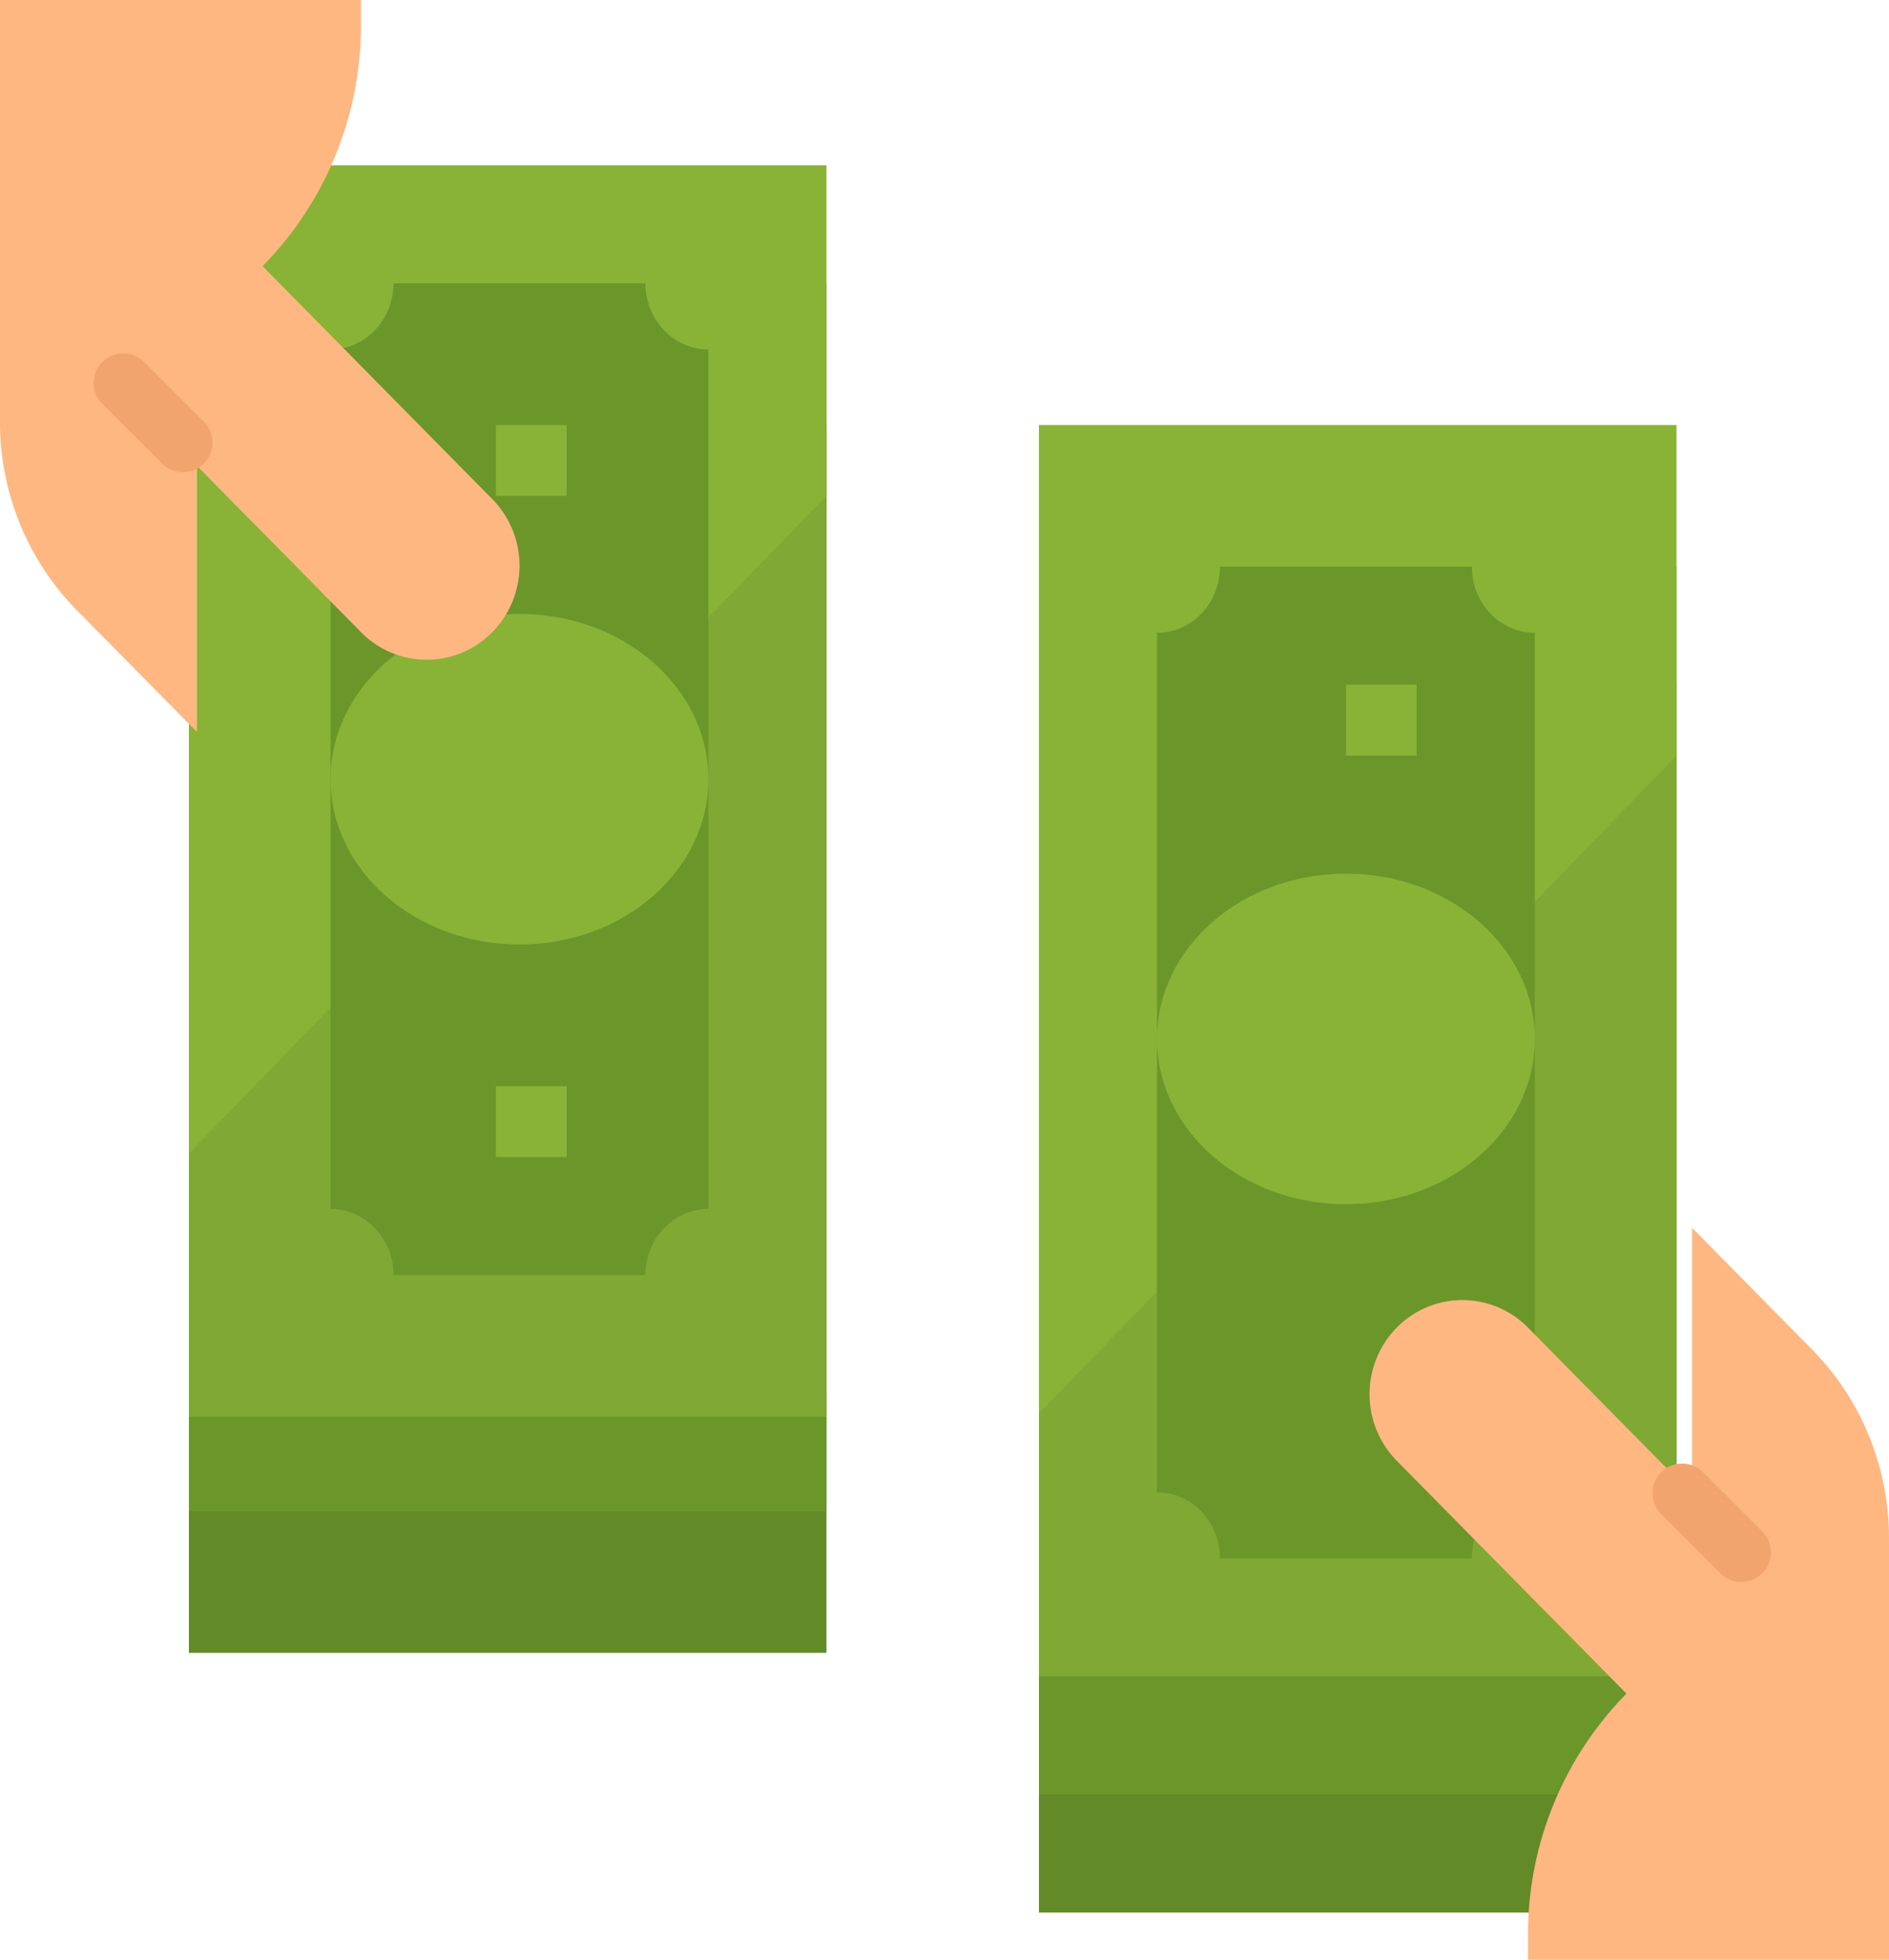 <svg width="80" height="83" xmlns="http://www.w3.org/2000/svg"><g fill="none"><path fill="#628A27" d="M44 29h27v52H44z"/><path fill="#6B962A" d="M44 24h27v52H44z"/><path fill="#88B337" d="M44 18h27v52H44z"/><path fill="#80A834" d="M44 59.857V71h27V32z"/><path d="M62.333 66H51.667c0-1.547-1.193-2.8-2.667-2.8V26.8c1.474 0 2.667-1.253 2.667-2.8h10.666c0 1.547 1.193 2.8 2.667 2.8v36.4c-1.474 0-2.667 1.253-2.667 2.8z" fill="#6B962A"/><path d="M65 44c0-3.866-3.582-7-8-7s-8 3.134-8 7 3.582 7 8 7 8-3.134 8-7zm-8-15h3v3h-3z" fill="#88B337"/><path fill="#628A27" d="M8 18h27v52H8z"/><path fill="#6B962A" d="M8 12h27v52H8z"/><path fill="#88B337" d="M8 7h27v52H8z"/><path fill="#80A834" d="M8 48.857V60h27V21z"/><path d="M16.666 12h10.668c0 1.547 1.193 2.8 2.666 2.8v36.4c-1.473 0-2.666 1.253-2.666 2.8H16.666c0-1.547-1.193-2.8-2.666-2.8V14.8c1.473 0 2.666-1.253 2.666-2.8z" fill="#6B962A"/><path d="M30 33c0-3.866-3.582-7-8-7s-8 3.134-8 7 3.582 7 8 7 8-3.134 8-7zm-9 13h3v3h-3zm0-28h3v3h-3z" fill="#88B337"/><path d="M20.848 21.137l-9.729-9.864a14.535 14.535 0 0 0 4.17-10.206V0H0v17.876c0 2.99 1.172 5.857 3.256 7.971L8.34 31V19.728l6.95 7.045a3.893 3.893 0 0 0 5.56 0 4.024 4.024 0 0 0 0-5.636z" fill="#FFB782"/><path d="M7.747 20a1.25 1.25 0 0 1-.887-.367l-2.508-2.508a1.254 1.254 0 1 1 1.773-1.773l2.508 2.508A1.254 1.254 0 0 1 7.747 20z" fill="#F2A46F"/><path d="M59.152 61.863l9.729 9.864a14.535 14.535 0 0 0-4.17 10.206V83H80V65.124c0-2.99-1.172-5.857-3.257-7.971L71.66 52v11.272l-6.949-7.045a3.892 3.892 0 0 0-5.559 0 4.023 4.023 0 0 0 0 5.636z" fill="#FFB782"/><path d="M73.747 67a1.25 1.25 0 0 1-.887-.367l-2.508-2.508a1.254 1.254 0 0 1 1.774-1.773l2.507 2.507A1.255 1.255 0 0 1 73.747 67z" fill="#F2A46F"/></g></svg>